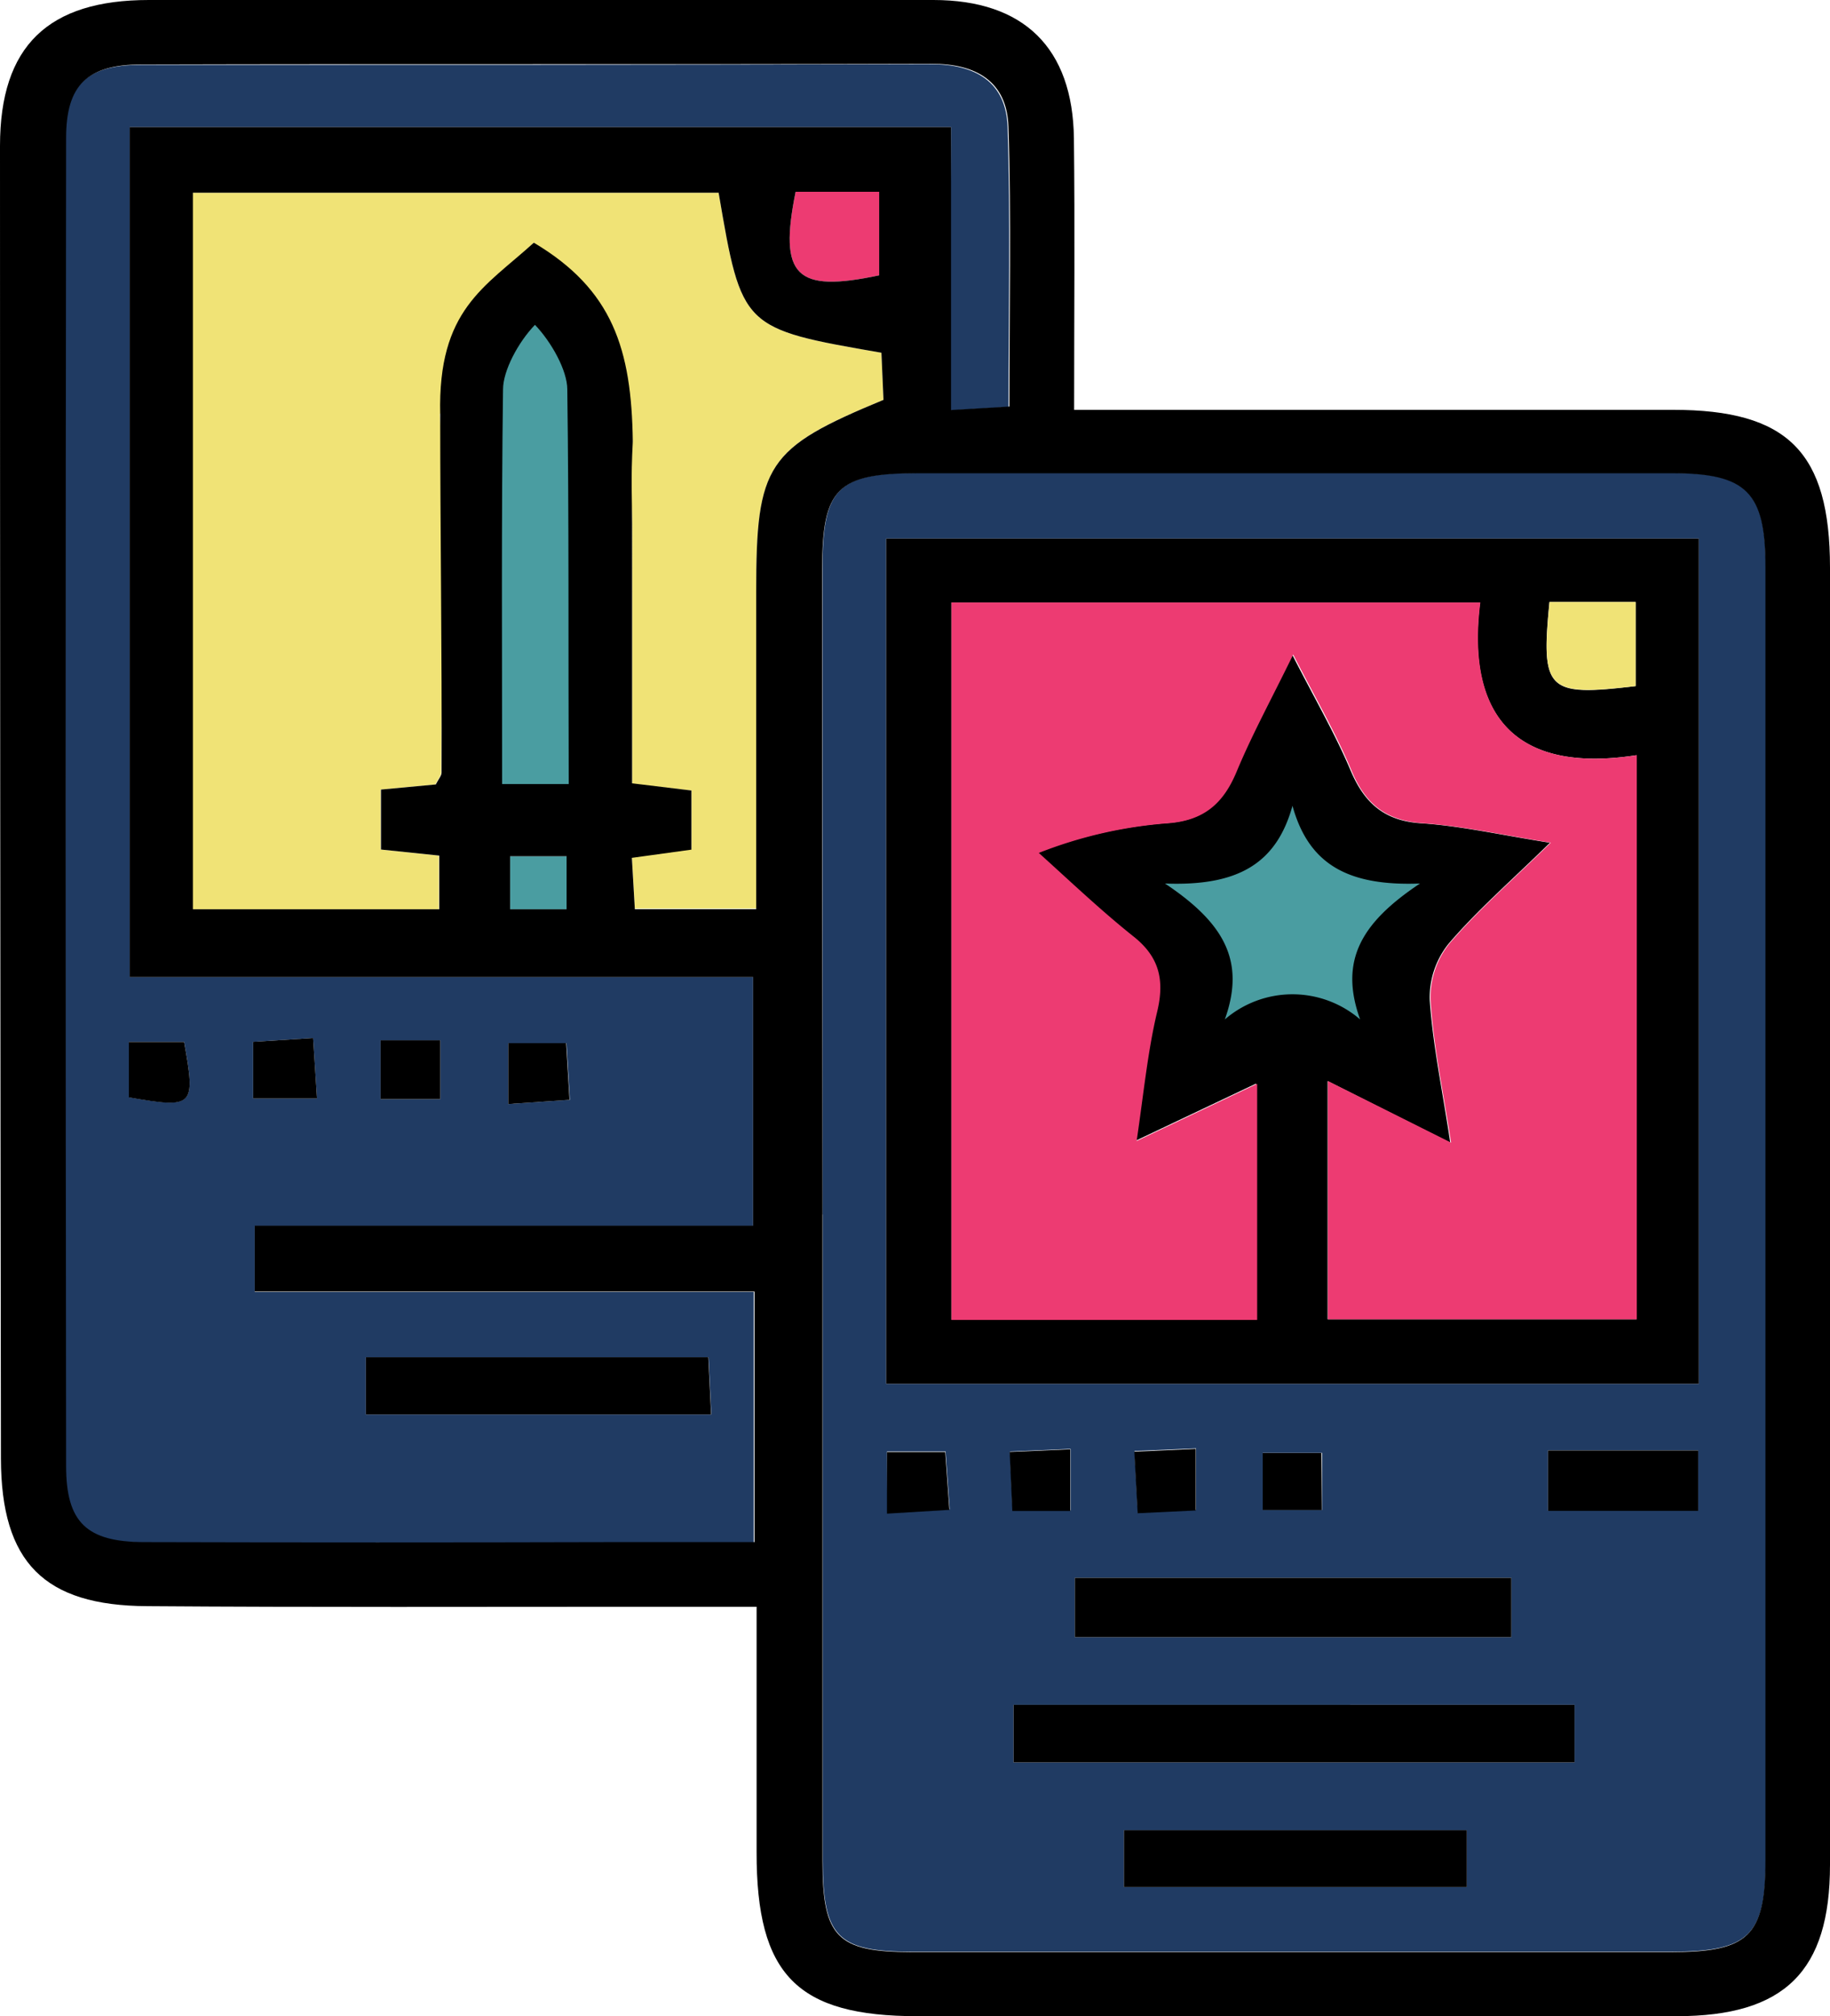 <svg xmlns="http://www.w3.org/2000/svg" viewBox="0 0 178.26 196.39"><defs><style>.cls-1{fill:#203b63;}.cls-2{fill:#f0e376;}.cls-3{fill:#ed3b72;}.cls-4{fill:#4a9da1;}</style></defs><g id="Ebene_2" data-name="Ebene 2"><g id="Ebene_4" data-name="Ebene 4"><path class="cls-1" d="M80.12,118.3q0-31.47,0-62.94c0-7.85,1.48-9.3,9.34-9.3q36.72,0,73.44,0c7.28,0,9.09,1.83,9.1,9.15q0,63,0,125.9c0,7.42-1.63,9-9.22,9q-37,0-73.94,0c-7.25,0-8.69-1.45-8.69-8.85q0-31.47,0-62.95Zm6.2,16.49h79.16V52.46H86.32Zm67.06,31.27H98.73v5.61h54.65Zm-48.68-6.59h42.52v-5.78H104.7Zm38.18,18.8h-33.4v5.54h33.4Zm7.91-37v5.89h14.63v-5.89Zm-22,5.81v-5.56H123v5.56Zm-12.28-6-6,.26c.12,2.26.22,4,.33,6l5.66-.27Zm-12.23,6.05v-6l-5.9.26c.1,2.25.18,4,.26,5.75Zm-17.85.26,6.08-.38-.4-5.63H86.4Z"/><path class="cls-1" d="M92.64,12.38h-80V95.17H73.36v24.26H24.81v6.42H73.42v24.4h-14q-22.72,0-45.45,0c-5.59,0-7.61-1.91-7.61-7.41q0-64.68,0-129.37c0-5.18,2.06-7.15,7.36-7.15,25.64,0,51.28,0,76.92-.07,4.38,0,7.36,1.72,7.51,6.11.29,9,.09,17.92.09,27.28l-5.68.34Zm-57,125.4H69.29c-.1-2.12-.19-3.84-.27-5.58H35.64Zm1.43-36.45v5.73h5.82v-5.73Zm12.44,6.21,6-.41c-.14-2.26-.24-4-.33-5.52H49.51ZM24.66,107h6.22c-.14-2.16-.25-3.9-.38-5.89l-5.84.37Zm-12.11-.12c6.36,1.1,6.53.92,5.38-5.4H12.55Z"/><path class="cls-2" d="M67.35,77l-5.78-.65V50.92c0-2.66-.35-5.38.07-8-4.71-9.41-3.23-8.41-9.61-19.31C47.21,28,47.61,33,42.84,40.36c.93,11.57.18,23.27.13,34.91,0,.29-.27.58-.56,1.14l-5.34.5v5.84l5.68.59v5.23h-24V18.77H70C72.26,32,72.26,32,85.86,34.36c.06,1.52.13,3.11.2,4.59-11.38,4.69-12.4,6.27-12.4,18.72V88.5H61.84c-.09-1.55-.18-3.13-.29-5l5.8-.8Z"/><path class="cls-3" d="M85.64,26.82c-8.12,1.72-9.8.1-8.14-8.14h8.14Z"/><path class="cls-4" d="M55.19,83.4v5.17h-5.5V83.4Z"/><path d="M86.32,134.79V52.46h79.16v82.33Zm43-29.49v23.21h30.09V73.56c-11.84,1.84-16.61-3.9-15.24-14.87H92.68v69.86h29.67v-23l-11.74,5.57c.73-4.75,1.11-8.73,2-12.59.75-3.13.19-5.36-2.38-7.39-3.19-2.52-6.11-5.37-9.15-8.08a43.15,43.15,0,0,1,12.62-2.89c3.46-.25,5.35-1.89,6.64-5,1.53-3.66,3.44-7.16,5.52-11.43C128,67.94,130,71.37,131.54,75c1.37,3.28,3.37,5,7,5.2,3.86.27,7.69,1.14,12.44,1.89-3.81,3.73-7.08,6.57-9.87,9.83a8.36,8.36,0,0,0-1.84,5.49c.3,4.43,1.24,8.8,2,13.9Zm30-38.47V58.64h-8.39C150.09,67.29,150.69,67.88,159.33,66.83Z"/><path d="M153.38,166.06v5.61H98.73v-5.61Z"/><path d="M104.7,159.47v-5.78h42.52v5.78Z"/><path d="M142.88,178.27v5.54h-33.4v-5.54Z"/><path d="M150.79,141.28h14.63v5.89H150.79Z"/><path d="M128.76,147.09H123v-5.56h5.72Z"/><path d="M116.48,141.13v6l-5.66.27c-.11-2-.21-3.76-.33-6Z"/><path d="M104.25,147.18H98.61c-.08-1.79-.16-3.5-.26-5.75l5.9-.26Z"/><path d="M86.4,147.44v-6h5.68l.4,5.63Z"/><path d="M35.64,137.78V132.2H69c.08,1.74.17,3.46.27,5.58Z"/><path d="M37.07,101.33h5.82v5.73H37.07Z"/><path d="M49.51,107.54v-5.93h5.64c.09,1.55.19,3.26.33,5.52Z"/><path d="M24.66,107v-5.52l5.84-.37c.13,2,.24,3.73.38,5.89Z"/><path d="M12.55,106.89v-5.4h5.38C19.08,107.81,18.91,108,12.55,106.89Z"/><path class="cls-3" d="M129.35,105.3l12,6c-.79-5.1-1.73-9.47-2-13.9a8.36,8.36,0,0,1,1.84-5.49c2.79-3.26,6.06-6.1,9.87-9.83-4.75-.75-8.58-1.62-12.44-1.89-3.66-.24-5.66-1.92-7-5.2-1.52-3.63-3.52-7.06-5.65-11.23-2.08,4.27-4,7.77-5.52,11.43-1.29,3.09-3.18,4.73-6.64,5a43.15,43.15,0,0,0-12.62,2.89c3,2.71,6,5.56,9.15,8.08,2.57,2,3.13,4.26,2.38,7.39-.92,3.86-1.3,7.84-2,12.59l11.74-5.57v23H92.68V58.69H144.2c-1.37,11,3.4,16.71,15.24,14.87v54.95H129.35Z"/><path class="cls-2" d="M159.33,66.83c-8.64,1-9.24.46-8.39-8.19h8.39Z"/><path d="M104.63,39.92c20.06,0,39.19,0,58.32,0,11.2,0,15.3,4.11,15.31,15.36q0,63.18,0,126.36c0,10.4-4.43,14.75-14.95,14.75H89.39c-11.74,0-15.71-4-15.69-16,0-7.78,0-15.56,0-23.88H62.79c-16.15,0-32.3.06-48.45-.06C4.3,156.4.11,152.19.09,142.07Q0,78.14,0,14.21C0,4.46,4.71,0,14.5,0Q52.72,0,90.92,0c8.8,0,13.58,4.66,13.69,13.48C104.71,22.11,104.63,30.72,104.63,39.92ZM80.12,118.3h0q0,31.49,0,63c0,7.4,1.44,8.84,8.69,8.85q37,0,73.94,0c7.59,0,9.22-1.57,9.22-9q0-62.94,0-125.9c0-7.32-1.82-9.15-9.1-9.15q-36.72,0-73.44,0c-7.86,0-9.34,1.45-9.34,9.3Q80.08,86.83,80.12,118.3ZM92.64,12.38V39.94l5.68-.34c0-9.36.2-18.32-.09-27.28-.15-4.39-3.13-6.12-7.51-6.11-25.64.08-51.28,0-76.92.07-5.3,0-7.36,2-7.36,7.15q-.08,64.68,0,129.37c0,5.5,2,7.4,7.61,7.41q22.73.06,45.45,0h14v-24.4H24.81v-6.42H73.36V95.17H12.63V12.38ZM67.35,77v5.76l-5.8.8c.11,1.86.2,3.44.29,5H73.66V57.67c0-12.45,1-14,12.4-18.72-.07-1.48-.14-3.07-.2-4.59C72.26,32,72.26,32,70,18.77H18.79v69.8h24V83.34l-5.68-.59V76.91l5.34-.5c.29-.56.56-.85.56-1.14.05-11.64-.13-23.72-.13-34.91C42.64,30.14,47.21,28,52,23.64,59.68,28.21,61.52,34,61.64,43c-.2,3.78-.07,5.31-.07,8V76.3ZM85.64,26.82V18.68H77.5C75.84,26.92,77.52,28.54,85.64,26.82ZM55.19,83.4h-5.5v5.17h5.5Z"/><path class="cls-4" d="M55.26,37.93c0-1.84-1.54-4.61-3.15-6.29C50.49,33.32,49,36.09,49,37.93c-.17,12.62-.09,25.25-.09,38.44l3.25,0,3.24,0C55.35,63.18,55.43,50.55,55.26,37.93Z"/><path class="cls-4" d="M138.32,86.06c-7.06.27-10.85-1.9-12.42-7.57-1.57,5.67-5.36,7.84-12.42,7.57,5.66,3.78,7.9,7.47,5.83,13.24a10.09,10.09,0,0,1,13.18,0C130.41,93.53,132.65,89.84,138.32,86.06Z"/></g></g></svg>